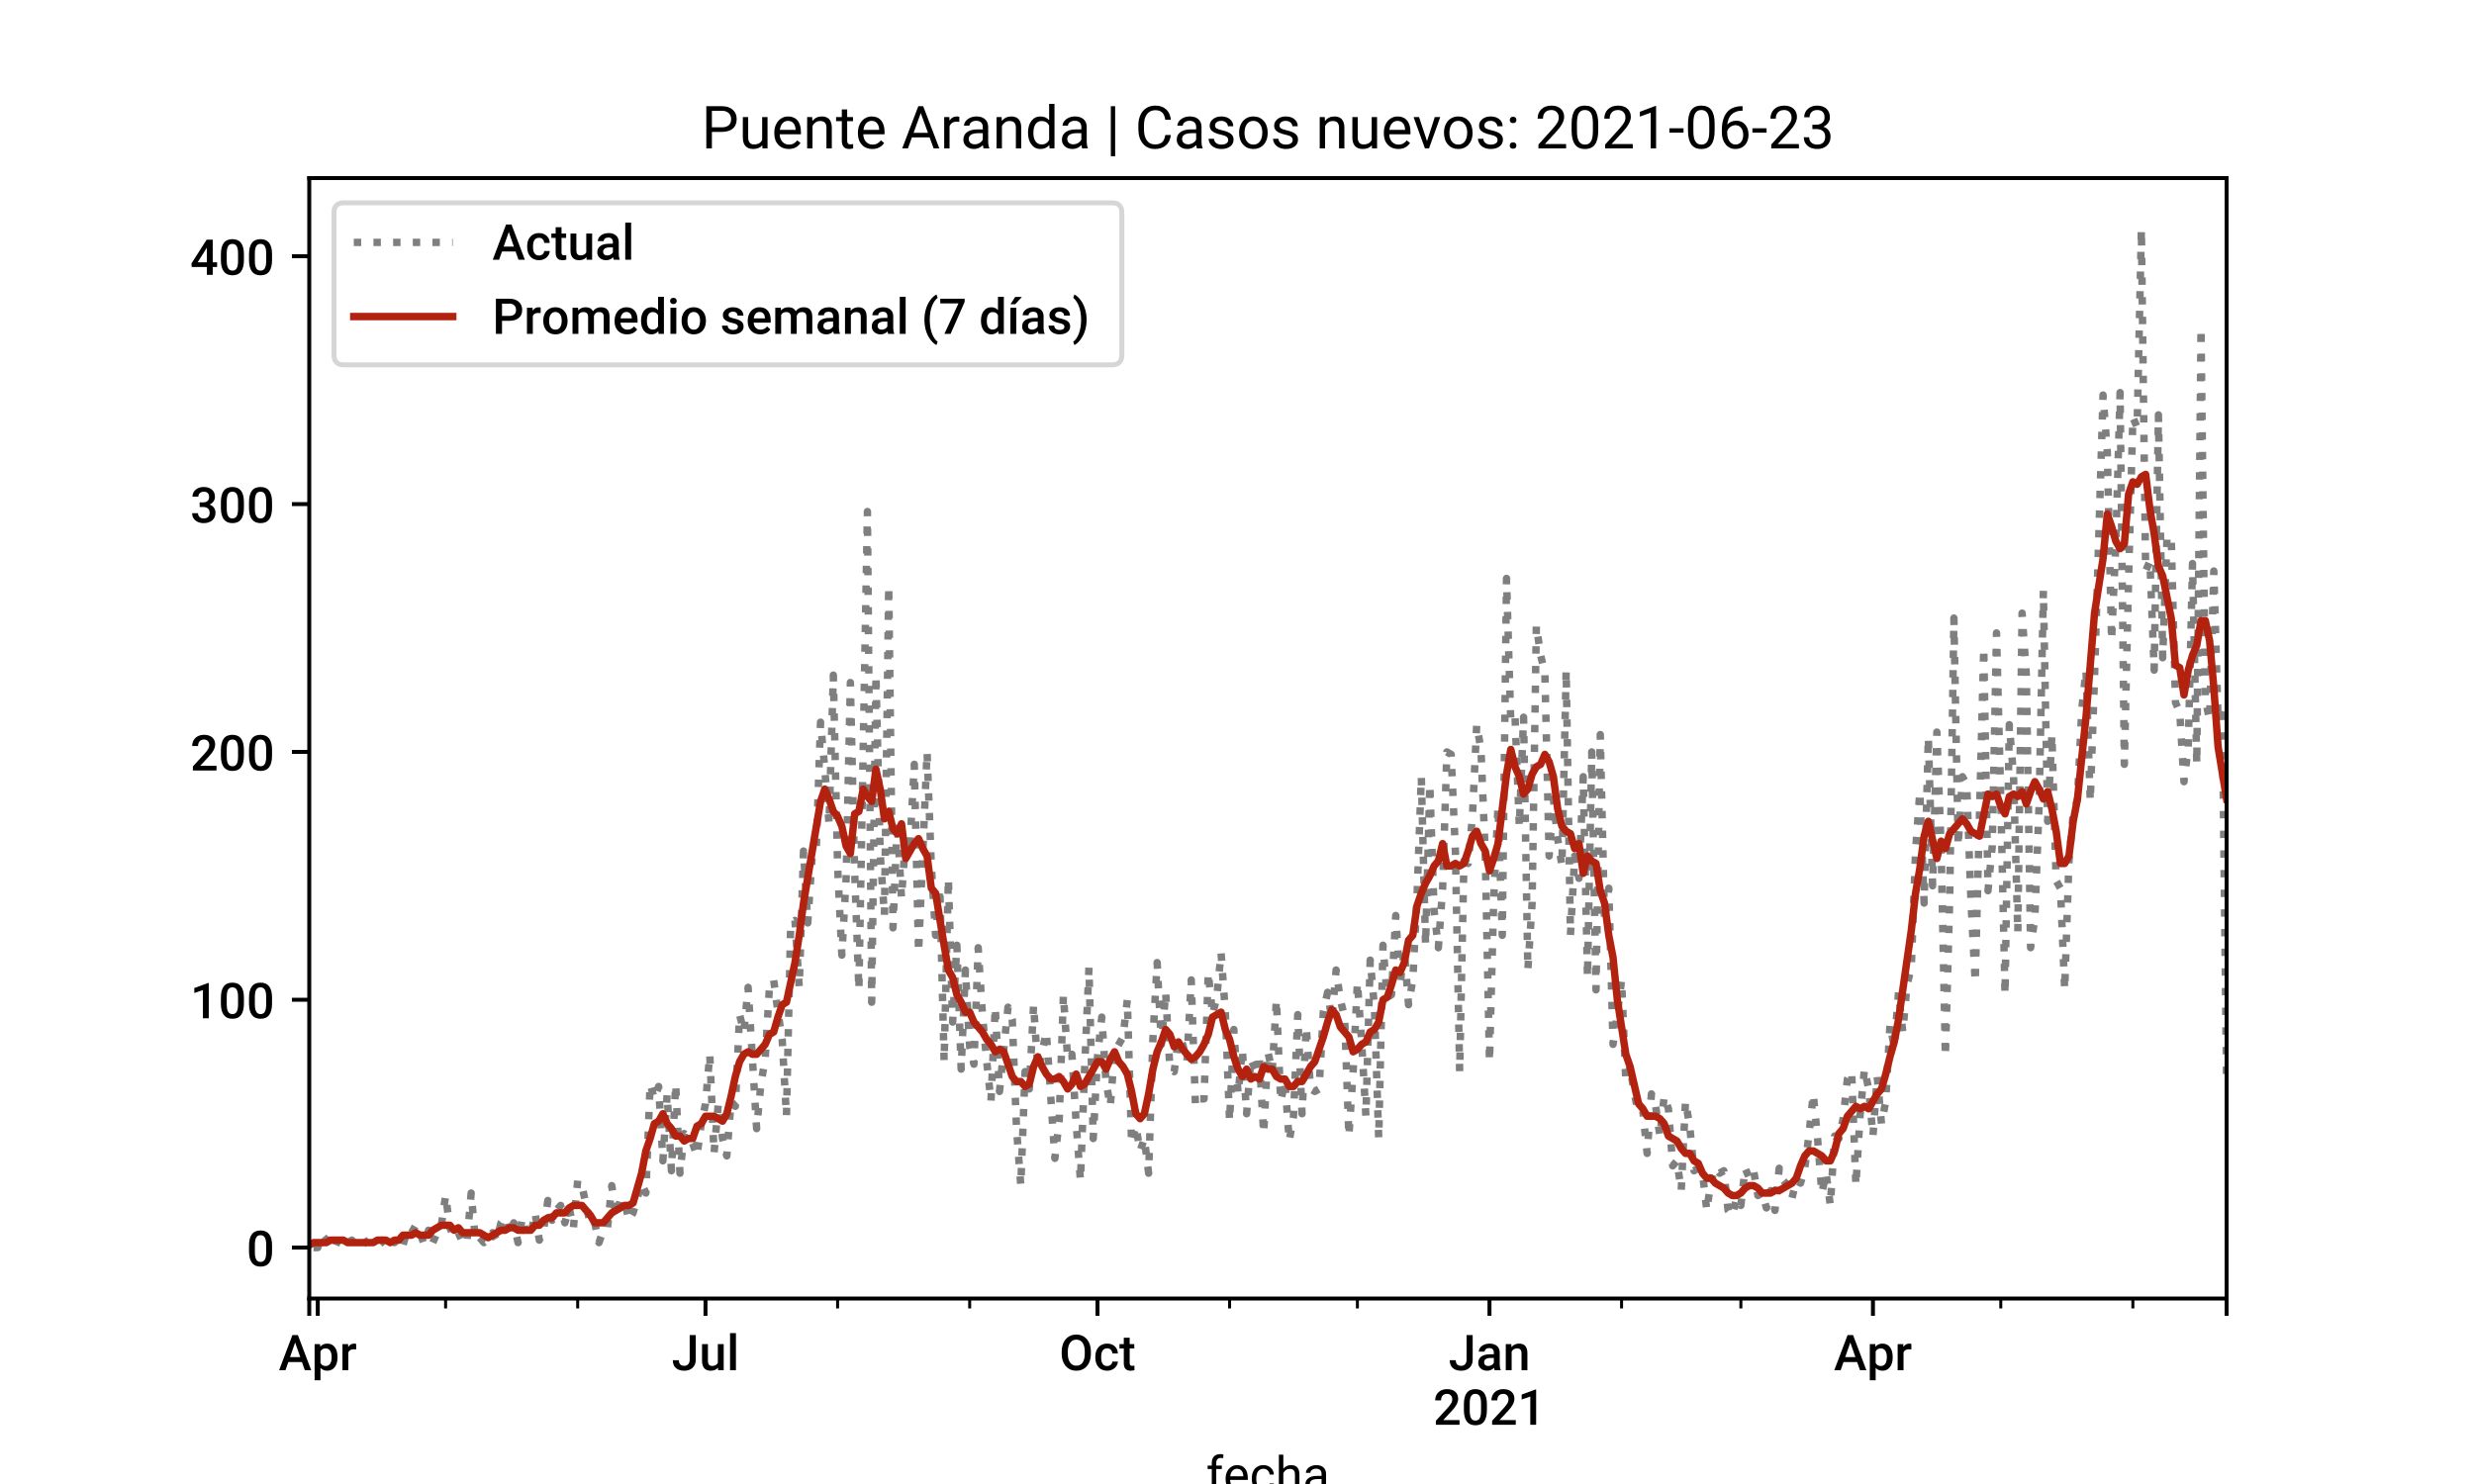 <?xml version="1.0" encoding="utf-8" standalone="no"?>
<!DOCTYPE svg PUBLIC "-//W3C//DTD SVG 1.1//EN"
  "http://www.w3.org/Graphics/SVG/1.1/DTD/svg11.dtd">
<!-- Created with matplotlib (https://matplotlib.org/) -->
<svg height="300pt" version="1.1" viewBox="0 0 500 300" width="500pt" xmlns="http://www.w3.org/2000/svg" xmlns:xlink="http://www.w3.org/1999/xlink">
 <defs>
  <style type="text/css">*{stroke-linecap:butt;stroke-linejoin:round;}</style>
 </defs>
 <g id="figure_1">
  <g id="patch_1">
   <path d="M 0 300 
L 500 300 
L 500 0 
L 0 0 
z
" style="fill:#ffffff;"/>
  </g>
  <g id="axes_1">
   <g id="patch_2">
    <path d="M 62.5 262.5 
L 450 262.5 
L 450 36 
L 62.5 36 
z
" style="fill:#ffffff;"/>
   </g>
   <g id="matplotlib.axis_1">
    <g id="xtick_1">
     <g id="line2d_1">
      <defs>
       <path d="M 0 0 
L 0 3.5 
" id="m7ab9d0418d" style="stroke:#000000;stroke-width:0.8;"/>
      </defs>
      <g>
       <use style="stroke:#000000;stroke-width:0.8;" x="62.5" xlink:href="#m7ab9d0418d" y="262.5"/>
      </g>
     </g>
    </g>
    <g id="xtick_2">
     <g id="line2d_2">
      <g>
       <use style="stroke:#000000;stroke-width:0.8;" x="64.222" xlink:href="#m7ab9d0418d" y="262.5"/>
      </g>
     </g>
     <g id="text_1">
      <!-- Apr -->
      <g transform="translate(56.322 277)scale(0.1 -0.1)">
       <defs>
        <path d="M 47.016 16.547 
L 19.484 16.547 
L 13.719 0 
L 0.875 0 
L 27.734 71.094 
L 38.812 71.094 
L 65.719 0 
L 52.828 0 
z
M 22.953 26.516 
L 43.562 26.516 
L 33.25 56 
z
" id="Roboto-Medium-65"/>
        <path d="M 52.344 25.875 
Q 52.344 13.625 46.781 6.312 
Q 41.219 -0.984 31.844 -0.984 
Q 23.141 -0.984 17.922 4.734 
L 17.922 -20.312 
L 6.062 -20.312 
L 6.062 52.828 
L 17 52.828 
L 17.484 47.469 
Q 22.703 53.812 31.688 53.812 
Q 41.359 53.812 46.844 46.609 
Q 52.344 39.406 52.344 26.609 
z
M 40.531 26.906 
Q 40.531 34.812 37.375 39.453 
Q 34.234 44.094 28.375 44.094 
Q 21.094 44.094 17.922 38.094 
L 17.922 14.656 
Q 21.141 8.5 28.469 8.5 
Q 34.125 8.5 37.328 13.062 
Q 40.531 17.625 40.531 26.906 
z
" id="Roboto-Medium-112"/>
        <path d="M 33.734 42 
Q 31.391 42.391 28.906 42.391 
Q 20.75 42.391 17.922 36.141 
L 17.922 0 
L 6.062 0 
L 6.062 52.828 
L 17.391 52.828 
L 17.672 46.922 
Q 21.969 53.812 29.594 53.812 
Q 32.125 53.812 33.797 53.125 
z
" id="Roboto-Medium-114"/>
       </defs>
       <use xlink:href="#Roboto-Medium-65"/>
       <use x="66.553" xlink:href="#Roboto-Medium-112"/>
       <use x="122.852" xlink:href="#Roboto-Medium-114"/>
      </g>
     </g>
    </g>
    <g id="xtick_3">
     <g id="line2d_3">
      <g>
       <use style="stroke:#000000;stroke-width:0.8;" x="142.583" xlink:href="#m7ab9d0418d" y="262.5"/>
      </g>
     </g>
     <g id="text_2">
      <!-- Jul -->
      <g transform="translate(135.753 277)scale(0.1 -0.1)">
       <defs>
        <path d="M 36.328 71.094 
L 48.641 71.094 
L 48.641 21.234 
Q 48.641 11.031 42.266 5.016 
Q 35.891 -0.984 25.438 -0.984 
Q 14.312 -0.984 8.25 4.625 
Q 2.203 10.25 2.203 20.266 
L 14.5 20.266 
Q 14.5 14.594 17.312 11.734 
Q 20.125 8.891 25.438 8.891 
Q 30.422 8.891 33.375 12.188 
Q 36.328 15.484 36.328 21.297 
z
" id="Roboto-Medium-74"/>
        <path d="M 38.094 5.172 
Q 32.859 -0.984 23.25 -0.984 
Q 14.656 -0.984 10.234 4.047 
Q 5.812 9.078 5.812 18.609 
L 5.812 52.828 
L 17.672 52.828 
L 17.672 18.75 
Q 17.672 8.688 26.031 8.688 
Q 34.672 8.688 37.703 14.891 
L 37.703 52.828 
L 49.562 52.828 
L 49.562 0 
L 38.375 0 
z
" id="Roboto-Medium-117"/>
        <path d="M 18.703 0 
L 6.844 0 
L 6.844 75 
L 18.703 75 
z
" id="Roboto-Medium-108"/>
       </defs>
       <use xlink:href="#Roboto-Medium-74"/>
       <use x="55.518" xlink:href="#Roboto-Medium-117"/>
       <use x="111.084" xlink:href="#Roboto-Medium-108"/>
      </g>
     </g>
    </g>
    <g id="xtick_4">
     <g id="line2d_4">
      <g>
       <use style="stroke:#000000;stroke-width:0.8;" x="221.806" xlink:href="#m7ab9d0418d" y="262.5"/>
      </g>
     </g>
     <g id="text_3">
      <!-- Oct -->
      <g transform="translate(214.074 277)scale(0.1 -0.1)">
       <defs>
        <path d="M 63.969 33.688 
Q 63.969 23.25 60.344 15.359 
Q 56.734 7.469 50.016 3.234 
Q 43.312 -0.984 34.578 -0.984 
Q 25.922 -0.984 19.156 3.234 
Q 12.406 7.469 8.719 15.281 
Q 5.031 23.094 4.984 33.297 
L 4.984 37.312 
Q 4.984 47.703 8.672 55.656 
Q 12.359 63.625 19.062 67.844 
Q 25.781 72.078 34.469 72.078 
Q 43.172 72.078 49.875 67.891 
Q 56.594 63.719 60.25 55.875 
Q 63.922 48.047 63.969 37.641 
z
M 51.609 37.406 
Q 51.609 49.219 47.141 55.516 
Q 42.672 61.812 34.469 61.812 
Q 26.469 61.812 21.953 55.531 
Q 17.438 49.266 17.328 37.797 
L 17.328 33.688 
Q 17.328 21.969 21.891 15.578 
Q 26.469 9.188 34.578 9.188 
Q 42.781 9.188 47.188 15.438 
Q 51.609 21.688 51.609 33.688 
z
" id="Roboto-Medium-79"/>
        <path d="M 27.781 8.5 
Q 32.234 8.5 35.156 11.078 
Q 38.094 13.672 38.281 17.484 
L 49.469 17.484 
Q 49.266 12.547 46.375 8.266 
Q 43.5 4 38.562 1.5 
Q 33.641 -0.984 27.938 -0.984 
Q 16.844 -0.984 10.344 6.188 
Q 3.859 13.375 3.859 26.031 
L 3.859 27.25 
Q 3.859 39.312 10.297 46.562 
Q 16.75 53.812 27.875 53.812 
Q 37.312 53.812 43.234 48.312 
Q 49.172 42.828 49.469 33.891 
L 38.281 33.891 
Q 38.094 38.422 35.188 41.344 
Q 32.281 44.281 27.781 44.281 
Q 22.016 44.281 18.891 40.109 
Q 15.766 35.938 15.719 27.438 
L 15.719 25.531 
Q 15.719 16.938 18.812 12.719 
Q 21.922 8.5 27.781 8.5 
z
" id="Roboto-Medium-99"/>
        <path d="M 20.953 65.672 
L 20.953 52.828 
L 30.281 52.828 
L 30.281 44.047 
L 20.953 44.047 
L 20.953 14.547 
Q 20.953 11.531 22.141 10.188 
Q 23.344 8.844 26.422 8.844 
Q 28.469 8.844 30.562 9.328 
L 30.562 0.141 
Q 26.516 -0.984 22.75 -0.984 
Q 9.078 -0.984 9.078 14.109 
L 9.078 44.047 
L 0.391 44.047 
L 0.391 52.828 
L 9.078 52.828 
L 9.078 65.672 
z
" id="Roboto-Medium-116"/>
       </defs>
       <use xlink:href="#Roboto-Medium-79"/>
       <use x="69.043" xlink:href="#Roboto-Medium-99"/>
       <use x="121.387" xlink:href="#Roboto-Medium-116"/>
      </g>
     </g>
    </g>
    <g id="xtick_5">
     <g id="line2d_5">
      <g>
       <use style="stroke:#000000;stroke-width:0.8;" x="301.028" xlink:href="#m7ab9d0418d" y="262.5"/>
      </g>
     </g>
     <g id="text_4">
      <!-- Jan -->
      <g transform="translate(292.766 277)scale(0.1 -0.1)">
       <defs>
        <path d="M 37.641 0 
Q 36.859 1.516 36.281 4.938 
Q 30.609 -0.984 22.406 -0.984 
Q 14.453 -0.984 9.422 3.562 
Q 4.391 8.109 4.391 14.797 
Q 4.391 23.25 10.656 27.766 
Q 16.938 32.281 28.609 32.281 
L 35.891 32.281 
L 35.891 35.75 
Q 35.891 39.844 33.594 42.312 
Q 31.297 44.781 26.609 44.781 
Q 22.562 44.781 19.969 42.75 
Q 17.391 40.719 17.391 37.594 
L 5.516 37.594 
Q 5.516 41.938 8.391 45.719 
Q 11.281 49.516 16.234 51.656 
Q 21.188 53.812 27.297 53.812 
Q 36.578 53.812 42.094 49.141 
Q 47.609 44.484 47.75 36.031 
L 47.75 12.203 
Q 47.75 5.078 49.75 0.828 
L 49.75 0 
z
M 24.609 8.547 
Q 28.125 8.547 31.219 10.25 
Q 34.328 11.969 35.891 14.844 
L 35.891 24.812 
L 29.5 24.812 
Q 22.906 24.812 19.578 22.516 
Q 16.266 20.219 16.266 16.016 
Q 16.266 12.594 18.531 10.562 
Q 20.797 8.547 24.609 8.547 
z
" id="Roboto-Medium-97"/>
        <path d="M 17.094 52.828 
L 17.438 46.734 
Q 23.297 53.812 32.812 53.812 
Q 49.312 53.812 49.609 34.906 
L 49.609 0 
L 37.75 0 
L 37.75 34.234 
Q 37.75 39.266 35.578 41.672 
Q 33.406 44.094 28.469 44.094 
Q 21.297 44.094 17.781 37.594 
L 17.781 0 
L 5.906 0 
L 5.906 52.828 
z
" id="Roboto-Medium-110"/>
       </defs>
       <use xlink:href="#Roboto-Medium-74"/>
       <use x="55.518" xlink:href="#Roboto-Medium-97"/>
       <use x="109.619" xlink:href="#Roboto-Medium-110"/>
      </g>
      <!-- 2021 -->
      <g transform="translate(289.659 288.031)scale(0.1 -0.1)">
       <defs>
        <path d="M 53.125 0 
L 5.328 0 
L 5.328 8.156 
L 29 33.984 
Q 34.125 39.703 36.297 43.531 
Q 38.484 47.359 38.484 51.219 
Q 38.484 56.297 35.625 59.422 
Q 32.766 62.547 27.938 62.547 
Q 22.172 62.547 19 59.031 
Q 15.828 55.516 15.828 49.422 
L 3.953 49.422 
Q 3.953 55.906 6.906 61.109 
Q 9.859 66.312 15.344 69.188 
Q 20.844 72.078 28.031 72.078 
Q 38.375 72.078 44.359 66.875 
Q 50.344 61.672 50.344 52.484 
Q 50.344 47.172 47.344 41.328 
Q 44.344 35.5 37.5 28.078 
L 20.125 9.469 
L 53.125 9.469 
z
" id="Roboto-Medium-50"/>
        <path d="M 51.656 29.938 
Q 51.656 14.594 45.922 6.797 
Q 40.188 -0.984 28.469 -0.984 
Q 16.938 -0.984 11.109 6.609 
Q 5.281 14.203 5.125 29.109 
L 5.125 41.406 
Q 5.125 56.734 10.859 64.406 
Q 16.609 72.078 28.375 72.078 
Q 40.047 72.078 45.781 64.594 
Q 51.516 57.125 51.656 42.234 
z
M 39.797 43.219 
Q 39.797 53.219 37.062 57.875 
Q 34.328 62.547 28.375 62.547 
Q 22.562 62.547 19.828 58.125 
Q 17.094 53.719 16.938 44.344 
L 16.938 28.219 
Q 16.938 18.266 19.719 13.375 
Q 22.516 8.5 28.469 8.5 
Q 34.188 8.5 36.922 13.016 
Q 39.656 17.531 39.797 27.156 
z
" id="Roboto-Medium-48"/>
        <path d="M 37.453 0 
L 25.641 0 
L 25.641 57.078 
L 8.203 51.125 
L 8.203 61.141 
L 35.938 71.344 
L 37.453 71.344 
z
" id="Roboto-Medium-49"/>
       </defs>
       <use xlink:href="#Roboto-Medium-50"/>
       <use x="56.836" xlink:href="#Roboto-Medium-48"/>
       <use x="113.672" xlink:href="#Roboto-Medium-50"/>
       <use x="170.508" xlink:href="#Roboto-Medium-49"/>
      </g>
     </g>
    </g>
    <g id="xtick_6">
     <g id="line2d_6">
      <g>
       <use style="stroke:#000000;stroke-width:0.8;" x="378.528" xlink:href="#m7ab9d0418d" y="262.5"/>
      </g>
     </g>
     <g id="text_5">
      <!-- Apr -->
      <g transform="translate(370.628 277)scale(0.1 -0.1)">
       <use xlink:href="#Roboto-Medium-65"/>
       <use x="66.553" xlink:href="#Roboto-Medium-112"/>
       <use x="122.852" xlink:href="#Roboto-Medium-114"/>
      </g>
     </g>
    </g>
    <g id="xtick_7">
     <g id="line2d_7">
      <g>
       <use style="stroke:#000000;stroke-width:0.8;" x="450" xlink:href="#m7ab9d0418d" y="262.5"/>
      </g>
     </g>
    </g>
    <g id="xtick_8">
     <g id="line2d_8">
      <defs>
       <path d="M 0 0 
L 0 2 
" id="m043a6b0e02" style="stroke:#000000;stroke-width:0.6;"/>
      </defs>
      <g>
       <use style="stroke:#000000;stroke-width:0.6;" x="90.056" xlink:href="#m043a6b0e02" y="262.5"/>
      </g>
     </g>
    </g>
    <g id="xtick_9">
     <g id="line2d_9">
      <g>
       <use style="stroke:#000000;stroke-width:0.6;" x="116.75" xlink:href="#m043a6b0e02" y="262.5"/>
      </g>
     </g>
    </g>
    <g id="xtick_10">
     <g id="line2d_10">
      <g>
       <use style="stroke:#000000;stroke-width:0.6;" x="169.278" xlink:href="#m043a6b0e02" y="262.5"/>
      </g>
     </g>
    </g>
    <g id="xtick_11">
     <g id="line2d_11">
      <g>
       <use style="stroke:#000000;stroke-width:0.6;" x="195.972" xlink:href="#m043a6b0e02" y="262.5"/>
      </g>
     </g>
    </g>
    <g id="xtick_12">
     <g id="line2d_12">
      <g>
       <use style="stroke:#000000;stroke-width:0.6;" x="248.5" xlink:href="#m043a6b0e02" y="262.5"/>
      </g>
     </g>
    </g>
    <g id="xtick_13">
     <g id="line2d_13">
      <g>
       <use style="stroke:#000000;stroke-width:0.6;" x="274.333" xlink:href="#m043a6b0e02" y="262.5"/>
      </g>
     </g>
    </g>
    <g id="xtick_14">
     <g id="line2d_14">
      <g>
       <use style="stroke:#000000;stroke-width:0.6;" x="327.722" xlink:href="#m043a6b0e02" y="262.5"/>
      </g>
     </g>
    </g>
    <g id="xtick_15">
     <g id="line2d_15">
      <g>
       <use style="stroke:#000000;stroke-width:0.6;" x="351.833" xlink:href="#m043a6b0e02" y="262.5"/>
      </g>
     </g>
    </g>
    <g id="xtick_16">
     <g id="line2d_16">
      <g>
       <use style="stroke:#000000;stroke-width:0.6;" x="404.361" xlink:href="#m043a6b0e02" y="262.5"/>
      </g>
     </g>
    </g>
    <g id="xtick_17">
     <g id="line2d_17">
      <g>
       <use style="stroke:#000000;stroke-width:0.6;" x="431.056" xlink:href="#m043a6b0e02" y="262.5"/>
      </g>
     </g>
    </g>
    <g id="text_6">
     <!-- fecha -->
     <g transform="translate(243.774 301.562)scale(0.1 -0.1)">
      <defs>
       <path d="M 11.281 0 
L 11.281 45.844 
L 2.938 45.844 
L 2.938 52.828 
L 11.281 52.828 
L 11.281 58.25 
Q 11.281 66.75 15.812 71.391 
Q 20.359 76.031 28.656 76.031 
Q 31.781 76.031 34.859 75.203 
L 34.375 67.875 
Q 32.078 68.312 29.5 68.312 
Q 25.094 68.312 22.703 65.75 
Q 20.312 63.188 20.312 58.406 
L 20.312 52.828 
L 31.594 52.828 
L 31.594 45.844 
L 20.312 45.844 
L 20.312 0 
z
" id="Roboto-Regular-102"/>
       <path d="M 28.766 -0.984 
Q 18.016 -0.984 11.281 6.078 
Q 4.547 13.141 4.547 24.953 
L 4.547 26.609 
Q 4.547 34.469 7.547 40.641 
Q 10.547 46.828 15.938 50.312 
Q 21.344 53.812 27.641 53.812 
Q 37.938 53.812 43.641 47.016 
Q 49.359 40.234 49.359 27.594 
L 49.359 23.828 
L 13.578 23.828 
Q 13.766 16.016 18.141 11.203 
Q 22.516 6.391 29.25 6.391 
Q 34.031 6.391 37.344 8.344 
Q 40.672 10.297 43.172 13.531 
L 48.688 9.234 
Q 42.047 -0.984 28.766 -0.984 
z
M 27.641 46.391 
Q 22.172 46.391 18.453 42.406 
Q 14.75 38.422 13.875 31.25 
L 40.328 31.25 
L 40.328 31.938 
Q 39.938 38.812 36.609 42.594 
Q 33.297 46.391 27.641 46.391 
z
" id="Roboto-Regular-101"/>
       <path d="M 28.031 6.391 
Q 32.859 6.391 36.469 9.312 
Q 40.094 12.25 40.484 16.656 
L 49.031 16.656 
Q 48.781 12.109 45.891 8 
Q 43.016 3.906 38.203 1.453 
Q 33.406 -0.984 28.031 -0.984 
Q 17.234 -0.984 10.859 6.219 
Q 4.5 13.422 4.5 25.922 
L 4.5 27.438 
Q 4.5 35.156 7.328 41.156 
Q 10.156 47.172 15.453 50.484 
Q 20.75 53.812 27.984 53.812 
Q 36.859 53.812 42.75 48.484 
Q 48.641 43.172 49.031 34.672 
L 40.484 34.672 
Q 40.094 39.797 36.594 43.094 
Q 33.109 46.391 27.984 46.391 
Q 21.094 46.391 17.312 41.422 
Q 13.531 36.469 13.531 27.094 
L 13.531 25.391 
Q 13.531 16.266 17.281 11.328 
Q 21.047 6.391 28.031 6.391 
z
" id="Roboto-Regular-99"/>
       <path d="M 15.875 46.438 
Q 21.875 53.812 31.5 53.812 
Q 48.25 53.812 48.391 34.906 
L 48.391 0 
L 39.359 0 
L 39.359 34.969 
Q 39.312 40.672 36.75 43.406 
Q 34.188 46.141 28.766 46.141 
Q 24.359 46.141 21.031 43.797 
Q 17.719 41.453 15.875 37.641 
L 15.875 0 
L 6.844 0 
L 6.844 75 
L 15.875 75 
z
" id="Roboto-Regular-104"/>
       <path d="M 39.453 0 
Q 38.672 1.562 38.188 5.562 
Q 31.891 -0.984 23.141 -0.984 
Q 15.328 -0.984 10.328 3.438 
Q 5.328 7.859 5.328 14.656 
Q 5.328 22.906 11.594 27.469 
Q 17.875 32.031 29.25 32.031 
L 38.031 32.031 
L 38.031 36.188 
Q 38.031 40.922 35.203 43.719 
Q 32.375 46.531 26.859 46.531 
Q 22.016 46.531 18.75 44.094 
Q 15.484 41.656 15.484 38.188 
L 6.391 38.188 
Q 6.391 42.141 9.203 45.828 
Q 12.016 49.516 16.812 51.656 
Q 21.625 53.812 27.391 53.812 
Q 36.531 53.812 41.703 49.234 
Q 46.875 44.672 47.078 36.672 
L 47.078 12.359 
Q 47.078 5.078 48.922 0.781 
L 48.922 0 
z
M 24.469 6.891 
Q 28.719 6.891 32.516 9.078 
Q 36.328 11.281 38.031 14.797 
L 38.031 25.641 
L 30.953 25.641 
Q 14.359 25.641 14.359 15.922 
Q 14.359 11.672 17.188 9.281 
Q 20.016 6.891 24.469 6.891 
z
" id="Roboto-Regular-97"/>
      </defs>
      <use xlink:href="#Roboto-Regular-102"/>
      <use x="34.717" xlink:href="#Roboto-Regular-101"/>
      <use x="87.695" xlink:href="#Roboto-Regular-99"/>
      <use x="140.039" xlink:href="#Roboto-Regular-104"/>
      <use x="195.117" xlink:href="#Roboto-Regular-97"/>
     </g>
    </g>
   </g>
   <g id="matplotlib.axis_2">
    <g id="ytick_1">
     <g id="line2d_18">
      <defs>
       <path d="M 0 0 
L -3.5 0 
" id="m60f54800b3" style="stroke:#000000;stroke-width:0.8;"/>
      </defs>
      <g>
       <use style="stroke:#000000;stroke-width:0.8;" x="62.5" xlink:href="#m60f54800b3" y="252.205"/>
      </g>
     </g>
     <g id="text_7">
      <!-- 0 -->
      <g transform="translate(49.816 255.955)scale(0.1 -0.1)">
       <use xlink:href="#Roboto-Medium-48"/>
      </g>
     </g>
    </g>
    <g id="ytick_2">
     <g id="line2d_19">
      <g>
       <use style="stroke:#000000;stroke-width:0.8;" x="62.5" xlink:href="#m60f54800b3" y="202.105"/>
      </g>
     </g>
     <g id="text_8">
      <!-- 100 -->
      <g transform="translate(38.447 205.855)scale(0.1 -0.1)">
       <use xlink:href="#Roboto-Medium-49"/>
       <use x="56.836" xlink:href="#Roboto-Medium-48"/>
       <use x="113.672" xlink:href="#Roboto-Medium-48"/>
      </g>
     </g>
    </g>
    <g id="ytick_3">
     <g id="line2d_20">
      <g>
       <use style="stroke:#000000;stroke-width:0.8;" x="62.5" xlink:href="#m60f54800b3" y="152.005"/>
      </g>
     </g>
     <g id="text_9">
      <!-- 200 -->
      <g transform="translate(38.447 155.755)scale(0.1 -0.1)">
       <use xlink:href="#Roboto-Medium-50"/>
       <use x="56.836" xlink:href="#Roboto-Medium-48"/>
       <use x="113.672" xlink:href="#Roboto-Medium-48"/>
      </g>
     </g>
    </g>
    <g id="ytick_4">
     <g id="line2d_21">
      <g>
       <use style="stroke:#000000;stroke-width:0.8;" x="62.5" xlink:href="#m60f54800b3" y="101.906"/>
      </g>
     </g>
     <g id="text_10">
      <!-- 300 -->
      <g transform="translate(38.447 105.656)scale(0.1 -0.1)">
       <defs>
        <path d="M 19.047 40.969 
L 26.266 40.969 
Q 31.734 41.016 34.938 43.797 
Q 38.141 46.578 38.141 51.859 
Q 38.141 56.938 35.469 59.734 
Q 32.812 62.547 27.344 62.547 
Q 22.562 62.547 19.484 59.781 
Q 16.406 57.031 16.406 52.594 
L 4.547 52.594 
Q 4.547 58.062 7.453 62.547 
Q 10.359 67.047 15.547 69.562 
Q 20.75 72.078 27.203 72.078 
Q 37.844 72.078 43.922 66.719 
Q 50 61.375 50 51.859 
Q 50 47.078 46.938 42.844 
Q 43.891 38.625 39.062 36.469 
Q 44.922 34.469 47.969 30.172 
Q 51.031 25.875 51.031 19.922 
Q 51.031 10.359 44.453 4.688 
Q 37.891 -0.984 27.203 -0.984 
Q 16.938 -0.984 10.391 4.484 
Q 3.859 9.969 3.859 19.047 
L 15.719 19.047 
Q 15.719 14.359 18.859 11.422 
Q 22.016 8.5 27.344 8.5 
Q 32.859 8.5 36.031 11.422 
Q 39.203 14.359 39.203 19.922 
Q 39.203 25.531 35.875 28.562 
Q 32.562 31.594 26.031 31.594 
L 19.047 31.594 
z
" id="Roboto-Medium-51"/>
       </defs>
       <use xlink:href="#Roboto-Medium-51"/>
       <use x="56.836" xlink:href="#Roboto-Medium-48"/>
       <use x="113.672" xlink:href="#Roboto-Medium-48"/>
      </g>
     </g>
    </g>
    <g id="ytick_5">
     <g id="line2d_22">
      <g>
       <use style="stroke:#000000;stroke-width:0.8;" x="62.5" xlink:href="#m60f54800b3" y="51.806"/>
      </g>
     </g>
     <g id="text_11">
      <!-- 400 -->
      <g transform="translate(38.447 55.556)scale(0.1 -0.1)">
       <defs>
        <path d="M 45.453 25.344 
L 54.297 25.344 
L 54.297 15.828 
L 45.453 15.828 
L 45.453 0 
L 33.594 0 
L 33.594 15.828 
L 2.875 15.828 
L 2.547 23.047 
L 33.203 71.094 
L 45.453 71.094 
z
M 14.984 25.344 
L 33.594 25.344 
L 33.594 55.031 
L 32.719 53.469 
z
" id="Roboto-Medium-52"/>
       </defs>
       <use xlink:href="#Roboto-Medium-52"/>
       <use x="56.836" xlink:href="#Roboto-Medium-48"/>
       <use x="113.672" xlink:href="#Roboto-Medium-48"/>
      </g>
     </g>
    </g>
   </g>
   <g id="line2d_23">
    <path clip-path="url(#p9be84aedf6)" d="M 63.361 252.205 
L 64.222 252.205 
L 65.083 249.7 
L 65.944 250.702 
L 66.806 250.702 
L 67.667 252.205 
L 68.528 250.201 
L 69.389 250.201 
L 70.25 251.203 
L 71.111 250.702 
L 71.972 251.704 
L 72.833 252.205 
L 73.694 251.203 
L 74.556 250.702 
L 75.417 250.702 
L 76.278 251.203 
L 77.139 250.702 
L 78 251.704 
L 78.861 250.201 
L 79.722 251.203 
L 80.583 250.201 
L 81.444 251.704 
L 82.306 248.698 
L 83.167 249.199 
L 84.028 247.696 
L 84.889 249.199 
L 85.75 251.704 
L 86.611 248.698 
L 87.472 251.203 
L 88.333 249.199 
L 89.194 247.696 
L 90.056 241.684 
L 90.917 248.197 
L 91.778 250.201 
L 92.639 249.199 
L 93.5 251.203 
L 94.361 251.203 
L 95.222 241.183 
L 96.083 250.702 
L 96.944 250.201 
L 97.806 251.203 
L 98.667 250.702 
L 99.528 249.199 
L 100.389 250.702 
L 101.25 247.195 
L 102.111 246.193 
L 102.972 249.7 
L 103.833 247.195 
L 104.694 251.203 
L 105.556 246.193 
L 106.417 249.7 
L 107.278 249.7 
L 108.139 245.191 
L 109 250.702 
L 109.861 248.698 
L 110.722 242.686 
L 111.583 246.694 
L 112.444 244.69 
L 113.306 243.688 
L 114.167 247.195 
L 115.028 244.189 
L 115.889 248.197 
L 116.75 238.678 
L 117.611 239.68 
L 119.333 247.696 
L 120.194 247.195 
L 121.056 251.203 
L 121.917 248.698 
L 122.778 248.197 
L 123.639 239.68 
L 124.5 245.692 
L 125.361 242.686 
L 126.222 242.686 
L 127.083 246.694 
L 127.944 245.191 
L 129.667 239.179 
L 130.528 241.183 
L 131.389 219.139 
L 132.25 222.145 
L 133.111 219.64 
L 133.972 234.67 
L 134.833 221.143 
L 135.694 236.674 
L 136.556 219.139 
L 137.417 237.175 
L 138.278 229.159 
L 140 231.163 
L 140.861 233.668 
L 141.722 227.155 
L 142.583 223.147 
L 143.444 213.127 
L 144.306 233.167 
L 145.167 223.147 
L 146.028 230.161 
L 146.889 233.668 
L 147.75 222.646 
L 148.611 223.648 
L 149.472 205.111 
L 150.333 208.618 
L 151.194 199.6 
L 152.917 228.157 
L 153.778 219.139 
L 154.639 214.129 
L 155.5 199.6 
L 156.361 198.097 
L 157.222 204.61 
L 158.083 210.121 
L 158.944 225.652 
L 159.806 186.574 
L 160.667 186.073 
L 161.528 199.6 
L 162.389 172.045 
L 163.25 186.574 
L 164.111 173.548 
L 164.972 171.544 
L 165.833 145.994 
L 166.694 155.512 
L 167.556 166.534 
L 168.417 136.475 
L 169.278 175.051 
L 170.139 193.087 
L 171 177.556 
L 171.861 137.978 
L 172.722 176.053 
L 173.583 200.101 
L 175.306 103.409 
L 176.167 202.606 
L 177.028 136.475 
L 177.889 172.546 
L 178.75 185.071 
L 179.611 118.439 
L 180.472 187.576 
L 181.333 166.033 
L 182.194 181.564 
L 183.056 169.039 
L 183.917 170.542 
L 184.778 154.51 
L 185.639 192.586 
L 187.361 152.005 
L 188.222 175.051 
L 189.083 189.079 
L 189.944 179.56 
L 190.806 214.63 
L 191.667 177.556 
L 192.528 206.614 
L 193.389 191.083 
L 194.25 216.133 
L 195.111 196.093 
L 195.972 211.624 
L 196.833 215.131 
L 197.694 191.584 
L 198.556 205.111 
L 199.417 214.63 
L 200.278 222.646 
L 201.139 203.608 
L 202 220.642 
L 203.722 203.608 
L 204.583 206.113 
L 205.444 228.157 
L 206.306 239.68 
L 207.167 216.634 
L 208.028 220.141 
L 208.889 203.107 
L 209.75 216.133 
L 210.611 212.626 
L 211.472 208.618 
L 213.194 234.169 
L 214.056 226.654 
L 214.917 201.103 
L 215.778 214.129 
L 216.639 213.127 
L 217.5 227.155 
L 218.361 238.678 
L 219.222 215.632 
L 220.083 195.592 
L 220.944 230.161 
L 221.806 213.628 
L 222.667 205.612 
L 223.528 218.638 
L 224.389 223.648 
L 225.25 212.626 
L 226.972 209.62 
L 227.833 202.105 
L 228.694 231.163 
L 229.556 227.656 
L 230.417 232.666 
L 231.278 230.161 
L 232.139 237.175 
L 233 210.121 
L 233.861 194.59 
L 234.722 211.123 
L 235.583 200.602 
L 236.444 216.133 
L 237.306 216.634 
L 238.167 210.121 
L 239.028 211.123 
L 239.889 214.63 
L 240.75 198.097 
L 241.611 223.648 
L 242.472 222.145 
L 243.333 222.145 
L 244.194 196.594 
L 245.056 205.111 
L 245.917 201.604 
L 246.778 192.586 
L 247.639 204.61 
L 248.5 226.654 
L 249.361 208.117 
L 250.222 221.143 
L 251.083 212.125 
L 251.944 225.151 
L 252.806 214.129 
L 253.667 216.133 
L 254.528 214.129 
L 255.389 229.159 
L 256.25 212.626 
L 257.111 216.634 
L 257.972 202.105 
L 258.833 222.646 
L 259.694 218.638 
L 260.556 230.662 
L 261.417 225.652 
L 262.278 205.111 
L 263.139 225.151 
L 264 207.616 
L 264.861 220.141 
L 265.722 220.642 
L 266.583 220.141 
L 267.444 204.61 
L 268.306 200.602 
L 269.167 206.113 
L 270.028 196.093 
L 270.889 202.105 
L 271.75 205.612 
L 272.611 229.66 
L 273.472 216.634 
L 274.333 198.598 
L 275.194 210.622 
L 276.056 225.652 
L 276.917 194.089 
L 277.778 203.608 
L 278.639 230.161 
L 279.5 191.083 
L 280.361 201.604 
L 281.222 201.103 
L 282.083 185.071 
L 282.944 199.099 
L 283.806 192.085 
L 284.667 203.107 
L 285.528 198.097 
L 286.389 181.063 
L 287.25 157.015 
L 288.111 191.083 
L 288.972 158.518 
L 289.833 184.069 
L 290.694 191.584 
L 291.556 179.56 
L 292.417 152.005 
L 293.278 152.506 
L 294.139 172.045 
L 295 216.634 
L 295.861 174.049 
L 296.722 174.55 
L 297.583 165.031 
L 298.444 146.495 
L 299.306 151.504 
L 300.167 172.546 
L 301.028 214.63 
L 301.889 181.564 
L 302.75 163.027 
L 303.611 189.079 
L 304.472 116.936 
L 305.333 145.994 
L 306.194 144.992 
L 307.056 167.035 
L 307.917 144.992 
L 308.778 196.093 
L 309.639 182.566 
L 310.5 126.455 
L 311.361 132.467 
L 312.222 135.974 
L 313.083 173.047 
L 313.944 161.524 
L 314.806 169.54 
L 315.667 175.051 
L 316.528 135.473 
L 317.389 189.079 
L 318.25 173.047 
L 319.111 177.556 
L 319.972 157.015 
L 320.833 197.596 
L 321.694 152.005 
L 322.556 200.101 
L 323.417 148.499 
L 324.278 186.073 
L 325.139 179.56 
L 326 211.123 
L 326.861 205.111 
L 327.722 198.097 
L 328.583 218.638 
L 329.444 215.632 
L 330.306 221.143 
L 331.167 225.151 
L 332.028 224.65 
L 332.889 233.167 
L 333.75 221.143 
L 334.611 223.648 
L 335.472 229.66 
L 336.333 221.644 
L 337.194 224.149 
L 338.056 235.672 
L 338.917 234.67 
L 339.778 240.682 
L 340.639 222.646 
L 341.5 227.656 
L 342.361 236.674 
L 343.222 236.173 
L 344.083 237.175 
L 344.944 244.69 
L 345.806 238.678 
L 346.667 236.173 
L 347.528 237.175 
L 348.389 236.674 
L 349.25 244.69 
L 350.111 245.692 
L 350.972 242.185 
L 351.833 243.688 
L 352.694 236.173 
L 353.556 238.177 
L 354.417 236.674 
L 355.278 241.684 
L 356.139 241.183 
L 357 244.189 
L 357.861 240.682 
L 358.722 244.69 
L 359.583 236.173 
L 360.444 238.678 
L 361.306 239.68 
L 362.167 242.185 
L 363.028 238.678 
L 363.889 239.179 
L 364.75 236.173 
L 365.611 229.159 
L 366.472 221.143 
L 367.333 230.161 
L 368.194 241.183 
L 369.056 237.175 
L 369.917 243.688 
L 370.778 229.66 
L 371.639 230.161 
L 372.5 226.153 
L 373.361 218.137 
L 374.222 216.634 
L 375.083 239.68 
L 375.944 225.151 
L 376.806 216.133 
L 377.667 220.141 
L 378.528 229.66 
L 379.389 217.636 
L 380.25 227.155 
L 381.111 222.646 
L 381.972 207.115 
L 382.833 211.624 
L 383.694 200.602 
L 384.556 208.618 
L 385.417 199.099 
L 386.278 195.592 
L 387.139 172.045 
L 388 160.021 
L 388.861 182.566 
L 389.722 149 
L 390.583 179.059 
L 391.444 147.998 
L 392.306 171.544 
L 393.167 213.628 
L 394.028 182.065 
L 394.889 124.952 
L 395.75 171.043 
L 396.611 157.015 
L 397.472 158.518 
L 398.333 182.065 
L 399.194 198.598 
L 400.917 130.964 
L 401.778 180.061 
L 402.639 171.043 
L 403.5 127.958 
L 404.361 161.524 
L 405.222 201.103 
L 406.083 146.495 
L 406.944 157.015 
L 407.806 188.578 
L 408.667 123.95 
L 409.528 136.475 
L 410.389 191.584 
L 411.25 185.572 
L 412.111 162.526 
L 412.972 119.441 
L 413.833 166.033 
L 414.694 148.499 
L 415.556 178.057 
L 416.417 179.56 
L 417.278 200.101 
L 418.139 174.049 
L 419 164.53 
L 419.861 161.524 
L 420.722 143.489 
L 421.583 135.473 
L 422.444 162.025 
L 423.306 136.976 
L 425.028 79.862 
L 425.889 91.385 
L 426.75 129.461 
L 427.611 109.922 
L 428.472 79.361 
L 429.333 154.51 
L 430.194 116.936 
L 431.056 84.371 
L 431.917 86.375 
L 432.778 46.295 
L 433.639 115.433 
L 434.5 113.429 
L 435.361 135.473 
L 436.222 83.87 
L 437.083 132.968 
L 437.944 108.92 
L 438.806 108.419 
L 439.667 141.986 
L 440.528 143.99 
L 441.389 158.017 
L 442.25 151.003 
L 443.111 113.93 
L 443.972 154.51 
L 444.833 66.335 
L 445.694 141.485 
L 446.556 145.493 
L 447.417 115.433 
L 448.278 145.493 
L 449.139 144.491 
L 450 219.139 
L 450 219.139 
" style="fill:none;stroke:#000000;stroke-dasharray:1.5,2.475;stroke-dashoffset:0;stroke-opacity:0.5;stroke-width:1.5;"/>
   </g>
   <g id="line2d_24">
    <path clip-path="url(#p9be84aedf6)" d="M 62.5 251.704 
L 63.361 251.203 
L 65.944 251.203 
L 66.806 250.702 
L 69.389 250.702 
L 70.25 251.203 
L 75.417 251.203 
L 76.278 250.702 
L 78 250.702 
L 78.861 251.203 
L 79.722 250.702 
L 80.583 250.702 
L 81.444 249.7 
L 83.167 249.7 
L 84.028 249.199 
L 84.889 249.7 
L 86.611 249.7 
L 87.472 248.698 
L 89.194 247.696 
L 90.917 247.696 
L 91.778 248.698 
L 92.639 248.197 
L 93.5 249.199 
L 96.944 249.199 
L 98.667 250.201 
L 101.25 248.698 
L 102.111 248.698 
L 102.972 248.197 
L 103.833 248.197 
L 104.694 248.698 
L 107.278 248.698 
L 108.139 247.696 
L 109 247.696 
L 109.861 246.694 
L 110.722 246.193 
L 111.583 246.193 
L 112.444 245.191 
L 114.167 245.191 
L 115.028 244.189 
L 115.889 243.688 
L 117.611 243.688 
L 119.333 245.692 
L 120.194 247.195 
L 121.917 247.195 
L 123.639 245.191 
L 126.222 243.688 
L 127.083 243.688 
L 127.944 243.187 
L 129.667 237.175 
L 130.528 232.666 
L 131.389 230.161 
L 132.25 227.155 
L 133.111 226.654 
L 133.972 225.151 
L 134.833 227.155 
L 135.694 228.157 
L 136.556 229.66 
L 137.417 229.66 
L 138.278 230.662 
L 139.139 230.161 
L 140 230.161 
L 140.861 227.656 
L 141.722 227.155 
L 142.583 225.652 
L 144.306 225.652 
L 146.028 226.654 
L 146.889 225.151 
L 147.75 221.644 
L 148.611 217.636 
L 149.472 214.63 
L 150.333 213.127 
L 151.194 212.626 
L 152.056 213.127 
L 152.917 213.127 
L 154.639 211.123 
L 155.5 209.119 
L 156.361 208.618 
L 157.222 205.612 
L 158.083 203.107 
L 158.944 202.606 
L 160.667 194.59 
L 161.528 189.079 
L 162.389 182.566 
L 165.833 162.025 
L 166.694 159.52 
L 167.556 161.524 
L 168.417 164.029 
L 169.278 165.031 
L 170.139 167.035 
L 171 171.043 
L 171.861 172.546 
L 172.722 164.53 
L 173.583 164.029 
L 174.444 159.52 
L 175.306 161.023 
L 176.167 162.025 
L 177.028 155.512 
L 177.889 159.52 
L 178.75 165.532 
L 179.611 164.029 
L 180.472 167.536 
L 181.333 168.538 
L 182.194 166.534 
L 183.056 173.548 
L 184.778 170.542 
L 185.639 169.54 
L 186.5 171.544 
L 187.361 173.047 
L 188.222 179.56 
L 189.083 180.562 
L 190.806 191.083 
L 191.667 196.093 
L 192.528 197.596 
L 193.389 201.103 
L 194.25 202.606 
L 195.111 204.61 
L 195.972 204.61 
L 196.833 206.614 
L 198.556 208.618 
L 199.417 210.121 
L 200.278 211.123 
L 201.139 212.626 
L 202 212.125 
L 202.861 212.626 
L 204.583 217.636 
L 205.444 218.638 
L 206.306 218.638 
L 207.167 219.64 
L 208.028 219.139 
L 208.889 215.632 
L 209.75 213.628 
L 210.611 215.632 
L 211.472 217.135 
L 212.333 218.137 
L 213.194 218.137 
L 214.056 217.636 
L 214.917 218.638 
L 215.778 220.141 
L 216.639 219.139 
L 217.5 217.135 
L 218.361 219.64 
L 219.222 219.139 
L 221.806 214.63 
L 222.667 214.63 
L 223.528 216.133 
L 224.389 214.129 
L 225.25 212.626 
L 226.111 214.63 
L 226.972 215.632 
L 227.833 217.135 
L 228.694 220.642 
L 229.556 225.151 
L 230.417 226.153 
L 231.278 225.151 
L 232.139 221.143 
L 233 216.133 
L 233.861 212.626 
L 234.722 210.622 
L 235.583 208.117 
L 236.444 209.119 
L 237.306 211.624 
L 238.167 210.622 
L 239.028 212.125 
L 240.75 214.129 
L 241.611 213.628 
L 242.472 212.626 
L 243.333 211.123 
L 244.194 209.119 
L 245.056 205.612 
L 246.778 204.61 
L 247.639 208.117 
L 248.5 210.121 
L 249.361 213.628 
L 250.222 216.133 
L 251.083 217.636 
L 251.944 216.133 
L 252.806 218.137 
L 253.667 217.636 
L 254.528 218.137 
L 255.389 215.632 
L 256.25 216.133 
L 257.111 216.133 
L 257.972 217.636 
L 258.833 218.137 
L 259.694 218.137 
L 260.556 219.64 
L 261.417 219.64 
L 262.278 218.638 
L 263.139 218.638 
L 264.861 215.632 
L 265.722 214.63 
L 267.444 209.62 
L 268.306 206.614 
L 269.167 204.109 
L 270.028 205.111 
L 270.889 207.616 
L 272.611 209.62 
L 273.472 212.626 
L 274.333 212.125 
L 275.194 211.123 
L 276.056 210.622 
L 276.917 208.618 
L 277.778 208.117 
L 278.639 206.614 
L 279.5 202.105 
L 280.361 201.604 
L 281.222 199.099 
L 282.083 196.093 
L 282.944 196.594 
L 283.806 194.59 
L 284.667 190.081 
L 285.528 189.079 
L 286.389 183.067 
L 287.25 180.562 
L 288.111 178.558 
L 288.972 177.055 
L 289.833 175.051 
L 290.694 174.049 
L 291.556 170.542 
L 292.417 175.051 
L 293.278 175.051 
L 294.139 174.55 
L 295 175.051 
L 295.861 174.55 
L 296.722 172.045 
L 297.583 169.039 
L 298.444 168.037 
L 299.306 170.542 
L 300.167 172.045 
L 301.028 176.053 
L 301.889 173.548 
L 302.75 170.542 
L 304.472 156.514 
L 305.333 151.504 
L 306.194 155.011 
L 307.056 157.015 
L 307.917 160.522 
L 308.778 159.52 
L 309.639 156.514 
L 310.5 155.011 
L 311.361 154.51 
L 312.222 152.506 
L 313.083 154.009 
L 313.944 157.015 
L 314.806 163.528 
L 315.667 167.035 
L 316.528 168.037 
L 317.389 168.538 
L 318.25 171.544 
L 319.111 170.542 
L 319.972 176.554 
L 320.833 173.047 
L 321.694 174.049 
L 322.556 174.55 
L 323.417 180.061 
L 324.278 182.566 
L 325.139 189.079 
L 326 193.588 
L 326.861 202.105 
L 328.583 213.127 
L 329.444 215.632 
L 331.167 223.147 
L 332.028 224.149 
L 332.889 225.652 
L 334.611 225.652 
L 335.472 226.153 
L 336.333 227.155 
L 337.194 229.66 
L 338.917 230.662 
L 339.778 232.165 
L 340.639 233.167 
L 341.5 233.167 
L 342.361 234.67 
L 343.222 235.171 
L 344.083 237.175 
L 344.944 238.177 
L 345.806 238.177 
L 346.667 239.179 
L 348.389 240.181 
L 349.25 241.183 
L 350.111 241.684 
L 350.972 241.684 
L 351.833 241.183 
L 352.694 240.181 
L 353.556 239.68 
L 354.417 239.68 
L 355.278 240.181 
L 356.139 241.183 
L 357.861 241.183 
L 358.722 240.682 
L 359.583 240.682 
L 362.167 239.179 
L 363.028 238.177 
L 363.889 235.672 
L 364.75 233.668 
L 365.611 232.666 
L 366.472 232.666 
L 368.194 233.668 
L 369.056 234.67 
L 369.917 234.67 
L 370.778 232.666 
L 371.639 229.159 
L 372.5 228.157 
L 373.361 225.652 
L 375.083 223.648 
L 375.944 224.149 
L 376.806 223.648 
L 377.667 224.149 
L 379.389 221.143 
L 380.25 220.141 
L 381.111 217.135 
L 381.972 213.628 
L 382.833 210.622 
L 383.694 206.113 
L 386.278 188.077 
L 387.139 180.562 
L 388 175.552 
L 388.861 169.039 
L 389.722 166.033 
L 391.444 173.548 
L 392.306 170.041 
L 393.167 171.544 
L 394.028 168.538 
L 396.611 165.532 
L 397.472 166.534 
L 398.333 168.037 
L 400.056 169.039 
L 401.778 160.522 
L 402.639 161.023 
L 403.5 160.522 
L 404.361 163.027 
L 405.222 164.53 
L 406.083 161.023 
L 406.944 160.522 
L 407.806 161.023 
L 408.667 160.021 
L 409.528 162.526 
L 410.389 160.021 
L 411.25 158.017 
L 412.111 159.52 
L 412.972 161.524 
L 413.833 160.021 
L 414.694 163.528 
L 415.556 168.037 
L 416.417 174.55 
L 417.278 174.55 
L 418.139 173.047 
L 419 166.033 
L 419.861 161.524 
L 421.583 144.992 
L 423.306 123.95 
L 425.028 112.928 
L 425.889 103.91 
L 426.75 106.415 
L 427.611 109.421 
L 428.472 110.924 
L 429.333 109.922 
L 430.194 99.902 
L 431.056 97.397 
L 431.917 97.898 
L 432.778 96.395 
L 433.639 95.894 
L 434.5 102.908 
L 435.361 107.918 
L 436.222 114.431 
L 437.083 116.435 
L 438.806 124.952 
L 439.667 134.471 
L 440.528 134.972 
L 441.389 140.483 
L 442.25 135.473 
L 443.111 132.467 
L 443.972 130.463 
L 444.833 125.453 
L 445.694 125.453 
L 446.556 129.461 
L 447.417 138.98 
L 448.278 151.003 
L 450 161.524 
L 450 161.524 
" style="fill:none;stroke:#b3220f;stroke-linecap:square;stroke-width:1.5;"/>
   </g>
   <g id="patch_3">
    <path d="M 62.5 262.5 
L 62.5 36 
" style="fill:none;stroke:#000000;stroke-linecap:square;stroke-linejoin:miter;stroke-width:0.8;"/>
   </g>
   <g id="patch_4">
    <path d="M 450 262.5 
L 450 36 
" style="fill:none;stroke:#000000;stroke-linecap:square;stroke-linejoin:miter;stroke-width:0.8;"/>
   </g>
   <g id="patch_5">
    <path d="M 62.5 262.5 
L 450 262.5 
" style="fill:none;stroke:#000000;stroke-linecap:square;stroke-linejoin:miter;stroke-width:0.8;"/>
   </g>
   <g id="patch_6">
    <path d="M 62.5 36 
L 450 36 
" style="fill:none;stroke:#000000;stroke-linecap:square;stroke-linejoin:miter;stroke-width:0.8;"/>
   </g>
   <g id="text_12">
    <!-- Puente Aranda | Casos nuevos: 2021-06-23 -->
    <g transform="translate(141.76 30)scale(0.12 -0.12)">
     <defs>
      <path d="M 17.625 27.828 
L 17.625 0 
L 8.25 0 
L 8.25 71.094 
L 34.469 71.094 
Q 46.141 71.094 52.75 65.141 
Q 59.375 59.188 59.375 49.359 
Q 59.375 39.016 52.906 33.422 
Q 46.438 27.828 34.375 27.828 
z
M 17.625 35.5 
L 34.469 35.5 
Q 42 35.5 46 39.031 
Q 50 42.578 50 49.266 
Q 50 55.609 46 59.422 
Q 42 63.234 35.016 63.375 
L 17.625 63.375 
z
" id="Roboto-Regular-80"/>
      <path d="M 39.453 5.219 
Q 34.188 -0.984 23.969 -0.984 
Q 15.531 -0.984 11.109 3.922 
Q 6.688 8.844 6.641 18.453 
L 6.641 52.828 
L 15.672 52.828 
L 15.672 18.703 
Q 15.672 6.688 25.438 6.688 
Q 35.797 6.688 39.203 14.406 
L 39.203 52.828 
L 48.25 52.828 
L 48.25 0 
L 39.656 0 
z
" id="Roboto-Regular-117"/>
      <path d="M 15.375 52.828 
L 15.672 46.188 
Q 21.734 53.812 31.5 53.812 
Q 48.25 53.812 48.391 34.906 
L 48.391 0 
L 39.359 0 
L 39.359 34.969 
Q 39.312 40.672 36.75 43.406 
Q 34.188 46.141 28.766 46.141 
Q 24.359 46.141 21.031 43.797 
Q 17.719 41.453 15.875 37.641 
L 15.875 0 
L 6.844 0 
L 6.844 52.828 
z
" id="Roboto-Regular-110"/>
      <path d="M 19.094 65.625 
L 19.094 52.828 
L 28.953 52.828 
L 28.953 45.844 
L 19.094 45.844 
L 19.094 13.094 
Q 19.094 9.906 20.406 8.312 
Q 21.734 6.734 24.906 6.734 
Q 26.469 6.734 29.203 7.328 
L 29.203 0 
Q 25.641 -0.984 22.266 -0.984 
Q 16.219 -0.984 13.141 2.672 
Q 10.062 6.344 10.062 13.094 
L 10.062 45.844 
L 0.438 45.844 
L 0.438 52.828 
L 10.062 52.828 
L 10.062 65.625 
z
" id="Roboto-Regular-116"/>
      <path id="Roboto-Regular-32"/>
      <path d="M 47.516 18.562 
L 17.719 18.562 
L 11.031 0 
L 1.375 0 
L 28.516 71.094 
L 36.719 71.094 
L 63.922 0 
L 54.297 0 
z
M 20.562 26.266 
L 44.734 26.266 
L 32.625 59.516 
z
" id="Roboto-Regular-65"/>
      <path d="M 32.375 44.734 
Q 30.328 45.062 27.938 45.062 
Q 19.047 45.062 15.875 37.5 
L 15.875 0 
L 6.844 0 
L 6.844 52.828 
L 15.625 52.828 
L 15.766 46.734 
Q 20.219 53.812 28.375 53.812 
Q 31 53.812 32.375 53.125 
z
" id="Roboto-Regular-114"/>
      <path d="M 4.641 26.859 
Q 4.641 39.016 10.391 46.406 
Q 16.156 53.812 25.484 53.812 
Q 34.766 53.812 40.188 47.469 
L 40.188 75 
L 49.219 75 
L 49.219 0 
L 40.922 0 
L 40.484 5.672 
Q 35.062 -0.984 25.391 -0.984 
Q 16.219 -0.984 10.422 6.531 
Q 4.641 14.062 4.641 26.172 
z
M 13.672 25.828 
Q 13.672 16.844 17.375 11.766 
Q 21.094 6.688 27.641 6.688 
Q 36.234 6.688 40.188 14.406 
L 40.188 38.672 
Q 36.141 46.141 27.734 46.141 
Q 21.094 46.141 17.375 41.016 
Q 13.672 35.891 13.672 25.828 
z
" id="Roboto-Regular-100"/>
      <path d="M 15.828 -13.188 
L 8.547 -13.188 
L 8.547 71.094 
L 15.828 71.094 
z
" id="Roboto-Regular-124"/>
      <path d="M 60.547 22.562 
Q 59.234 11.281 52.219 5.141 
Q 45.219 -0.984 33.594 -0.984 
Q 21 -0.984 13.406 8.047 
Q 5.812 17.094 5.812 32.234 
L 5.812 39.062 
Q 5.812 48.969 9.344 56.484 
Q 12.891 64.016 19.375 68.047 
Q 25.875 72.078 34.422 72.078 
Q 45.75 72.078 52.578 65.75 
Q 59.422 59.422 60.547 48.25 
L 51.125 48.25 
Q 49.906 56.734 45.828 60.547 
Q 41.75 64.359 34.422 64.359 
Q 25.438 64.359 20.328 57.719 
Q 15.234 51.078 15.234 38.812 
L 15.234 31.938 
Q 15.234 20.359 20.062 13.516 
Q 24.906 6.688 33.594 6.688 
Q 41.406 6.688 45.578 10.219 
Q 49.75 13.766 51.125 22.562 
z
" id="Roboto-Regular-67"/>
      <path d="M 37.594 14.016 
Q 37.594 17.672 34.828 19.703 
Q 32.078 21.734 25.219 23.188 
Q 18.359 24.656 14.328 26.703 
Q 10.297 28.766 8.375 31.594 
Q 6.453 34.422 6.453 38.328 
Q 6.453 44.828 11.938 49.312 
Q 17.438 53.812 25.984 53.812 
Q 34.969 53.812 40.547 49.172 
Q 46.141 44.531 46.141 37.312 
L 37.062 37.312 
Q 37.062 41.016 33.906 43.703 
Q 30.766 46.391 25.984 46.391 
Q 21.047 46.391 18.266 44.234 
Q 15.484 42.094 15.484 38.625 
Q 15.484 35.359 18.062 33.688 
Q 20.656 32.031 27.422 30.516 
Q 34.188 29 38.375 26.906 
Q 42.578 24.812 44.594 21.844 
Q 46.625 18.891 46.625 14.656 
Q 46.625 7.562 40.953 3.281 
Q 35.297 -0.984 26.266 -0.984 
Q 19.922 -0.984 15.031 1.266 
Q 10.156 3.516 7.391 7.547 
Q 4.641 11.578 4.641 16.266 
L 13.672 16.266 
Q 13.922 11.719 17.312 9.047 
Q 20.703 6.391 26.266 6.391 
Q 31.391 6.391 34.484 8.469 
Q 37.594 10.547 37.594 14.016 
z
" id="Roboto-Regular-115"/>
      <path d="M 4.438 26.906 
Q 4.438 34.672 7.484 40.875 
Q 10.547 47.078 15.984 50.438 
Q 21.438 53.812 28.422 53.812 
Q 39.203 53.812 45.875 46.344 
Q 52.547 38.875 52.547 26.469 
L 52.547 25.828 
Q 52.547 18.109 49.578 11.984 
Q 46.625 5.859 41.125 2.438 
Q 35.641 -0.984 28.516 -0.984 
Q 17.781 -0.984 11.109 6.484 
Q 4.438 13.969 4.438 26.266 
z
M 13.531 25.828 
Q 13.531 17.047 17.609 11.719 
Q 21.688 6.391 28.516 6.391 
Q 35.406 6.391 39.453 11.781 
Q 43.5 17.188 43.5 26.906 
Q 43.5 35.594 39.375 40.984 
Q 35.25 46.391 28.422 46.391 
Q 21.734 46.391 17.625 41.062 
Q 13.531 35.75 13.531 25.828 
z
" id="Roboto-Regular-111"/>
      <path d="M 24.266 12.25 
L 37.359 52.828 
L 46.578 52.828 
L 27.641 0 
L 20.75 0 
L 1.609 52.828 
L 10.844 52.828 
z
" id="Roboto-Regular-118"/>
      <path d="M 6.547 4.734 
Q 6.547 7.078 7.938 8.641 
Q 9.328 10.203 12.109 10.203 
Q 14.891 10.203 16.328 8.641 
Q 17.781 7.078 17.781 4.734 
Q 17.781 2.484 16.328 0.969 
Q 14.891 -0.531 12.109 -0.531 
Q 9.328 -0.531 7.938 0.969 
Q 6.547 2.484 6.547 4.734 
z
M 6.594 47.844 
Q 6.594 50.188 7.984 51.75 
Q 9.375 53.312 12.156 53.312 
Q 14.938 53.312 16.375 51.75 
Q 17.828 50.188 17.828 47.844 
Q 17.828 45.594 16.375 44.078 
Q 14.938 42.578 12.156 42.578 
Q 9.375 42.578 7.984 44.078 
Q 6.594 45.594 6.594 47.844 
z
" id="Roboto-Regular-58"/>
      <path d="M 52.484 0 
L 5.906 0 
L 5.906 6.5 
L 30.516 33.844 
Q 35.984 40.047 38.062 43.922 
Q 40.141 47.797 40.141 51.953 
Q 40.141 57.516 36.766 61.078 
Q 33.406 64.656 27.781 64.656 
Q 21.047 64.656 17.312 60.812 
Q 13.578 56.984 13.578 50.141 
L 4.547 50.141 
Q 4.547 59.969 10.859 66.016 
Q 17.188 72.078 27.781 72.078 
Q 37.703 72.078 43.453 66.875 
Q 49.219 61.672 49.219 53.031 
Q 49.219 42.531 35.844 28.031 
L 16.797 7.375 
L 52.484 7.375 
z
" id="Roboto-Regular-50"/>
      <path d="M 50.484 30.328 
Q 50.484 14.453 45.062 6.734 
Q 39.656 -0.984 28.125 -0.984 
Q 16.75 -0.984 11.281 6.562 
Q 5.812 14.109 5.609 29.109 
L 5.609 41.156 
Q 5.609 56.844 11.031 64.453 
Q 16.453 72.078 28.031 72.078 
Q 39.5 72.078 44.922 64.719 
Q 50.344 57.375 50.484 42.047 
z
M 41.453 42.672 
Q 41.453 54.156 38.234 59.406 
Q 35.016 64.656 28.031 64.656 
Q 21.094 64.656 17.922 59.422 
Q 14.75 54.203 14.656 43.359 
L 14.656 28.906 
Q 14.656 17.391 18 11.891 
Q 21.344 6.391 28.125 6.391 
Q 34.812 6.391 38.062 11.562 
Q 41.312 16.75 41.453 27.875 
z
" id="Roboto-Regular-48"/>
      <path d="M 35.594 0 
L 26.516 0 
L 26.516 60.203 
L 8.297 53.516 
L 8.297 61.719 
L 34.188 71.438 
L 35.594 71.438 
z
" id="Roboto-Regular-49"/>
      <path d="M 25.641 26.516 
L 1.812 26.516 
L 1.812 33.891 
L 25.641 33.891 
z
" id="Roboto-Regular-45"/>
      <path d="M 41.359 71.141 
L 41.359 63.484 
L 39.703 63.484 
Q 29.156 63.281 22.906 57.219 
Q 16.656 51.172 15.672 40.188 
Q 21.297 46.625 31 46.625 
Q 40.281 46.625 45.828 40.078 
Q 51.375 33.547 51.375 23.188 
Q 51.375 12.203 45.391 5.609 
Q 39.406 -0.984 29.344 -0.984 
Q 19.141 -0.984 12.797 6.859 
Q 6.453 14.703 6.453 27.047 
L 6.453 30.516 
Q 6.453 50.141 14.812 60.516 
Q 23.188 70.906 39.75 71.141 
z
M 29.5 39.109 
Q 24.859 39.109 20.953 36.328 
Q 17.047 33.547 15.531 29.344 
L 15.531 26.031 
Q 15.531 17.234 19.484 11.859 
Q 23.438 6.5 29.344 6.5 
Q 35.453 6.5 38.938 10.984 
Q 42.438 15.484 42.438 22.75 
Q 42.438 30.078 38.891 34.594 
Q 35.359 39.109 29.5 39.109 
z
" id="Roboto-Regular-54"/>
      <path d="M 19.047 39.938 
L 25.828 39.938 
Q 32.234 40.047 35.891 43.312 
Q 39.547 46.578 39.547 52.156 
Q 39.547 64.656 27.094 64.656 
Q 21.234 64.656 17.75 61.297 
Q 14.266 57.953 14.266 52.438 
L 5.219 52.438 
Q 5.219 60.891 11.391 66.484 
Q 17.578 72.078 27.094 72.078 
Q 37.156 72.078 42.859 66.75 
Q 48.578 61.422 48.578 51.953 
Q 48.578 47.312 45.578 42.969 
Q 42.578 38.625 37.406 36.469 
Q 43.266 34.625 46.453 30.328 
Q 49.656 26.031 49.656 19.828 
Q 49.656 10.25 43.406 4.625 
Q 37.156 -0.984 27.141 -0.984 
Q 17.141 -0.984 10.859 4.438 
Q 4.594 9.859 4.594 18.75 
L 13.672 18.75 
Q 13.672 13.141 17.328 9.766 
Q 21 6.391 27.156 6.391 
Q 33.688 6.391 37.156 9.812 
Q 40.625 13.234 40.625 19.625 
Q 40.625 25.828 36.812 29.141 
Q 33.016 32.469 25.828 32.562 
L 19.047 32.562 
z
" id="Roboto-Regular-51"/>
     </defs>
     <use xlink:href="#Roboto-Regular-80"/>
     <use x="63.086" xlink:href="#Roboto-Regular-117"/>
     <use x="118.213" xlink:href="#Roboto-Regular-101"/>
     <use x="171.191" xlink:href="#Roboto-Regular-110"/>
     <use x="226.367" xlink:href="#Roboto-Regular-116"/>
     <use x="259.033" xlink:href="#Roboto-Regular-101"/>
     <use x="312.012" xlink:href="#Roboto-Regular-32"/>
     <use x="336.768" xlink:href="#Roboto-Regular-65"/>
     <use x="402.002" xlink:href="#Roboto-Regular-114"/>
     <use x="435.84" xlink:href="#Roboto-Regular-97"/>
     <use x="490.234" xlink:href="#Roboto-Regular-110"/>
     <use x="545.41" xlink:href="#Roboto-Regular-100"/>
     <use x="601.807" xlink:href="#Roboto-Regular-97"/>
     <use x="656.201" xlink:href="#Roboto-Regular-32"/>
     <use x="680.957" xlink:href="#Roboto-Regular-124"/>
     <use x="705.322" xlink:href="#Roboto-Regular-32"/>
     <use x="730.078" xlink:href="#Roboto-Regular-67"/>
     <use x="795.166" xlink:href="#Roboto-Regular-97"/>
     <use x="849.561" xlink:href="#Roboto-Regular-115"/>
     <use x="901.123" xlink:href="#Roboto-Regular-111"/>
     <use x="958.154" xlink:href="#Roboto-Regular-115"/>
     <use x="1009.717" xlink:href="#Roboto-Regular-32"/>
     <use x="1034.473" xlink:href="#Roboto-Regular-110"/>
     <use x="1089.648" xlink:href="#Roboto-Regular-117"/>
     <use x="1144.775" xlink:href="#Roboto-Regular-101"/>
     <use x="1197.754" xlink:href="#Roboto-Regular-118"/>
     <use x="1246.191" xlink:href="#Roboto-Regular-111"/>
     <use x="1303.223" xlink:href="#Roboto-Regular-115"/>
     <use x="1354.785" xlink:href="#Roboto-Regular-58"/>
     <use x="1379.004" xlink:href="#Roboto-Regular-32"/>
     <use x="1403.76" xlink:href="#Roboto-Regular-50"/>
     <use x="1459.912" xlink:href="#Roboto-Regular-48"/>
     <use x="1516.064" xlink:href="#Roboto-Regular-50"/>
     <use x="1572.217" xlink:href="#Roboto-Regular-49"/>
     <use x="1628.369" xlink:href="#Roboto-Regular-45"/>
     <use x="1655.957" xlink:href="#Roboto-Regular-48"/>
     <use x="1712.109" xlink:href="#Roboto-Regular-54"/>
     <use x="1768.262" xlink:href="#Roboto-Regular-45"/>
     <use x="1795.85" xlink:href="#Roboto-Regular-50"/>
     <use x="1852.002" xlink:href="#Roboto-Regular-51"/>
    </g>
   </g>
   <g id="legend_1">
    <g id="patch_7">
     <path d="M 69.5 73.756 
L 224.727 73.756 
Q 226.727 73.756 226.727 71.756 
L 226.727 43 
Q 226.727 41 224.727 41 
L 69.5 41 
Q 67.5 41 67.5 43 
L 67.5 71.756 
Q 67.5 73.756 69.5 73.756 
z
" style="fill:#ffffff;opacity:0.8;stroke:#cccccc;stroke-linejoin:miter;"/>
    </g>
    <g id="line2d_25">
     <path d="M 71.5 49 
L 91.5 49 
" style="fill:none;stroke:#000000;stroke-dasharray:1.5,2.475;stroke-dashoffset:0;stroke-opacity:0.5;stroke-width:1.5;"/>
    </g>
    <g id="line2d_26"/>
    <g id="text_13">
     <!-- Actual -->
     <g transform="translate(99.5 52.5)scale(0.1 -0.1)">
      <use xlink:href="#Roboto-Medium-65"/>
      <use x="66.553" xlink:href="#Roboto-Medium-99"/>
      <use x="118.896" xlink:href="#Roboto-Medium-116"/>
      <use x="152.148" xlink:href="#Roboto-Medium-117"/>
      <use x="207.715" xlink:href="#Roboto-Medium-97"/>
      <use x="261.816" xlink:href="#Roboto-Medium-108"/>
     </g>
    </g>
    <g id="line2d_27">
     <path d="M 71.5 63.995 
L 91.5 63.995 
" style="fill:none;stroke:#b3220f;stroke-linecap:square;stroke-width:1.5;"/>
    </g>
    <g id="line2d_28"/>
    <g id="text_14">
     <!-- Promedio semanal (7 días)  -->
     <g transform="translate(99.5 67.495)scale(0.1 -0.1)">
      <defs>
       <path d="M 19.578 26.422 
L 19.578 0 
L 7.234 0 
L 7.234 71.094 
L 34.422 71.094 
Q 46.344 71.094 53.344 64.891 
Q 60.359 58.688 60.359 48.484 
Q 60.359 38.031 53.484 32.219 
Q 46.625 26.422 34.281 26.422 
z
M 19.578 36.328 
L 34.422 36.328 
Q 41.016 36.328 44.484 39.422 
Q 47.953 42.531 47.953 48.391 
Q 47.953 54.156 44.438 57.594 
Q 40.922 61.031 34.766 61.141 
L 19.578 61.141 
z
" id="Roboto-Medium-80"/>
       <path d="M 3.859 26.906 
Q 3.859 34.672 6.938 40.891 
Q 10.016 47.125 15.578 50.469 
Q 21.141 53.812 28.375 53.812 
Q 39.062 53.812 45.719 46.922 
Q 52.391 40.047 52.938 28.656 
L 52.984 25.875 
Q 52.984 18.062 49.969 11.906 
Q 46.969 5.766 41.375 2.391 
Q 35.797 -0.984 28.469 -0.984 
Q 17.281 -0.984 10.562 6.469 
Q 3.859 13.922 3.859 26.312 
z
M 15.719 25.875 
Q 15.719 17.719 19.094 13.109 
Q 22.469 8.5 28.469 8.5 
Q 34.469 8.5 37.812 13.188 
Q 41.156 17.875 41.156 26.906 
Q 41.156 34.906 37.719 39.594 
Q 34.281 44.281 28.375 44.281 
Q 22.562 44.281 19.141 39.672 
Q 15.719 35.062 15.719 25.875 
z
" id="Roboto-Medium-111"/>
       <path d="M 17.234 52.828 
L 17.578 47.312 
Q 23.141 53.812 32.812 53.812 
Q 43.406 53.812 47.312 45.703 
Q 53.078 53.812 63.531 53.812 
Q 72.266 53.812 76.531 48.969 
Q 80.812 44.141 80.906 34.719 
L 80.906 0 
L 69.047 0 
L 69.047 34.375 
Q 69.047 39.406 66.844 41.75 
Q 64.656 44.094 59.578 44.094 
Q 55.516 44.094 52.953 41.922 
Q 50.391 39.75 49.359 36.234 
L 49.422 0 
L 37.547 0 
L 37.547 34.766 
Q 37.312 44.094 28.031 44.094 
Q 20.906 44.094 17.922 38.281 
L 17.922 0 
L 6.062 0 
L 6.062 52.828 
z
" id="Roboto-Medium-109"/>
       <path d="M 29.344 -0.984 
Q 18.062 -0.984 11.047 6.125 
Q 4.047 13.234 4.047 25.047 
L 4.047 26.516 
Q 4.047 34.422 7.094 40.641 
Q 10.156 46.875 15.672 50.344 
Q 21.188 53.812 27.984 53.812 
Q 38.766 53.812 44.641 46.922 
Q 50.531 40.047 50.531 27.438 
L 50.531 22.656 
L 16.016 22.656 
Q 16.547 16.109 20.375 12.297 
Q 24.219 8.5 30.031 8.5 
Q 38.188 8.5 43.312 15.094 
L 49.703 8.984 
Q 46.531 4.25 41.234 1.625 
Q 35.938 -0.984 29.344 -0.984 
z
M 27.938 44.281 
Q 23.047 44.281 20.047 40.859 
Q 17.047 37.453 16.219 31.344 
L 38.812 31.344 
L 38.812 32.234 
Q 38.422 38.188 35.641 41.234 
Q 32.859 44.281 27.938 44.281 
z
" id="Roboto-Medium-101"/>
       <path d="M 3.859 26.812 
Q 3.859 39.016 9.516 46.406 
Q 15.188 53.812 24.703 53.812 
Q 33.109 53.812 38.281 47.953 
L 38.281 75 
L 50.141 75 
L 50.141 0 
L 39.406 0 
L 38.812 5.469 
Q 33.5 -0.984 24.609 -0.984 
Q 15.328 -0.984 9.594 6.484 
Q 3.859 13.969 3.859 26.812 
z
M 15.719 25.781 
Q 15.719 17.719 18.812 13.203 
Q 21.922 8.688 27.641 8.688 
Q 34.906 8.688 38.281 15.188 
L 38.281 37.75 
Q 35.016 44.094 27.734 44.094 
Q 21.969 44.094 18.844 39.531 
Q 15.719 34.969 15.719 25.781 
z
" id="Roboto-Medium-100"/>
       <path d="M 18.703 0 
L 6.844 0 
L 6.844 52.828 
L 18.703 52.828 
z
M 6.109 66.547 
Q 6.109 69.281 7.844 71.094 
Q 9.578 72.906 12.797 72.906 
Q 16.016 72.906 17.766 71.094 
Q 19.531 69.281 19.531 66.547 
Q 19.531 63.875 17.766 62.078 
Q 16.016 60.297 12.797 60.297 
Q 9.578 60.297 7.844 62.078 
Q 6.109 63.875 6.109 66.547 
z
" id="Roboto-Medium-105"/>
       <path id="Roboto-Medium-32"/>
       <path d="M 35.688 14.359 
Q 35.688 17.531 33.078 19.188 
Q 30.469 20.844 24.406 22.109 
Q 18.359 23.391 14.312 25.344 
Q 5.422 29.641 5.422 37.797 
Q 5.422 44.625 11.172 49.219 
Q 16.938 53.812 25.828 53.812 
Q 35.297 53.812 41.125 49.125 
Q 46.969 44.438 46.969 36.969 
L 35.109 36.969 
Q 35.109 40.375 32.562 42.641 
Q 30.031 44.922 25.828 44.922 
Q 21.922 44.922 19.453 43.109 
Q 17 41.312 17 38.281 
Q 17 35.547 19.281 34.031 
Q 21.578 32.516 28.562 30.969 
Q 35.547 29.438 39.516 27.312 
Q 43.5 25.203 45.422 22.219 
Q 47.359 19.234 47.359 14.984 
Q 47.359 7.859 41.453 3.438 
Q 35.547 -0.984 25.984 -0.984 
Q 19.484 -0.984 14.406 1.359 
Q 9.328 3.719 6.484 7.812 
Q 3.656 11.922 3.656 16.656 
L 15.188 16.656 
Q 15.438 12.453 18.359 10.172 
Q 21.297 7.906 26.125 7.906 
Q 30.812 7.906 33.25 9.688 
Q 35.688 11.469 35.688 14.359 
z
" id="Roboto-Medium-115"/>
       <path d="M 6.25 28.906 
Q 6.25 40.188 9.281 50.312 
Q 12.312 60.453 18.172 68.438 
Q 24.031 76.422 30.562 79.641 
L 32.906 72.703 
Q 26.031 67.484 21.75 56.766 
Q 17.484 46.047 17.094 32.234 
L 17.047 28.031 
Q 17.047 13.234 21.219 1.625 
Q 25.391 -9.969 32.906 -16.016 
L 30.562 -22.609 
Q 24.031 -19.391 18.141 -11.359 
Q 12.25 -3.328 9.25 6.75 
Q 6.25 16.844 6.25 28.906 
z
" id="Roboto-Medium-40"/>
       <path d="M 52.641 64.5 
L 24.219 0 
L 11.766 0 
L 40.141 61.578 
L 3.375 61.578 
L 3.375 71.094 
L 52.641 71.094 
z
" id="Roboto-Medium-55"/>
       <path d="M 18.844 0 
L 6.984 0 
L 6.984 52.828 
L 18.844 52.828 
z
M 16.609 74.656 
L 30.125 74.656 
L 16.609 59.859 
L 7.078 59.859 
z
" id="Roboto-Medium-237"/>
       <path d="M 28.953 28.125 
Q 28.953 17.281 25.969 7.203 
Q 23 -2.875 16.938 -11.156 
Q 10.891 -19.438 4.297 -22.609 
L 1.953 -16.016 
Q 9.281 -10.359 13.547 1.281 
Q 17.828 12.938 17.828 27.875 
L 17.828 29 
Q 17.828 42.578 14.109 53.734 
Q 10.406 64.891 3.469 71.625 
L 1.953 73 
L 4.297 79.641 
Q 10.547 76.609 16.406 68.891 
Q 22.266 61.188 25.391 51.641 
Q 28.516 42.094 28.906 31.938 
z
" id="Roboto-Medium-41"/>
      </defs>
      <use xlink:href="#Roboto-Medium-80"/>
      <use x="63.916" xlink:href="#Roboto-Medium-114"/>
      <use x="99.072" xlink:href="#Roboto-Medium-111"/>
      <use x="156.006" xlink:href="#Roboto-Medium-109"/>
      <use x="243.018" xlink:href="#Roboto-Medium-101"/>
      <use x="296.68" xlink:href="#Roboto-Medium-100"/>
      <use x="353.125" xlink:href="#Roboto-Medium-105"/>
      <use x="378.662" xlink:href="#Roboto-Medium-111"/>
      <use x="435.596" xlink:href="#Roboto-Medium-32"/>
      <use x="460.498" xlink:href="#Roboto-Medium-115"/>
      <use x="512.109" xlink:href="#Roboto-Medium-101"/>
      <use x="565.771" xlink:href="#Roboto-Medium-109"/>
      <use x="652.783" xlink:href="#Roboto-Medium-97"/>
      <use x="706.885" xlink:href="#Roboto-Medium-110"/>
      <use x="762.5" xlink:href="#Roboto-Medium-97"/>
      <use x="816.602" xlink:href="#Roboto-Medium-108"/>
      <use x="842.139" xlink:href="#Roboto-Medium-32"/>
      <use x="867.041" xlink:href="#Roboto-Medium-40"/>
      <use x="901.904" xlink:href="#Roboto-Medium-55"/>
      <use x="958.74" xlink:href="#Roboto-Medium-32"/>
      <use x="983.643" xlink:href="#Roboto-Medium-100"/>
      <use x="1040.088" xlink:href="#Roboto-Medium-237"/>
      <use x="1066.357" xlink:href="#Roboto-Medium-97"/>
      <use x="1120.459" xlink:href="#Roboto-Medium-115"/>
      <use x="1172.07" xlink:href="#Roboto-Medium-41"/>
      <use x="1207.324" xlink:href="#Roboto-Medium-32"/>
     </g>
    </g>
   </g>
  </g>
 </g>
 <defs>
  <clipPath id="p9be84aedf6">
   <rect height="226.5" width="387.5" x="62.5" y="36"/>
  </clipPath>
 </defs>
</svg>
